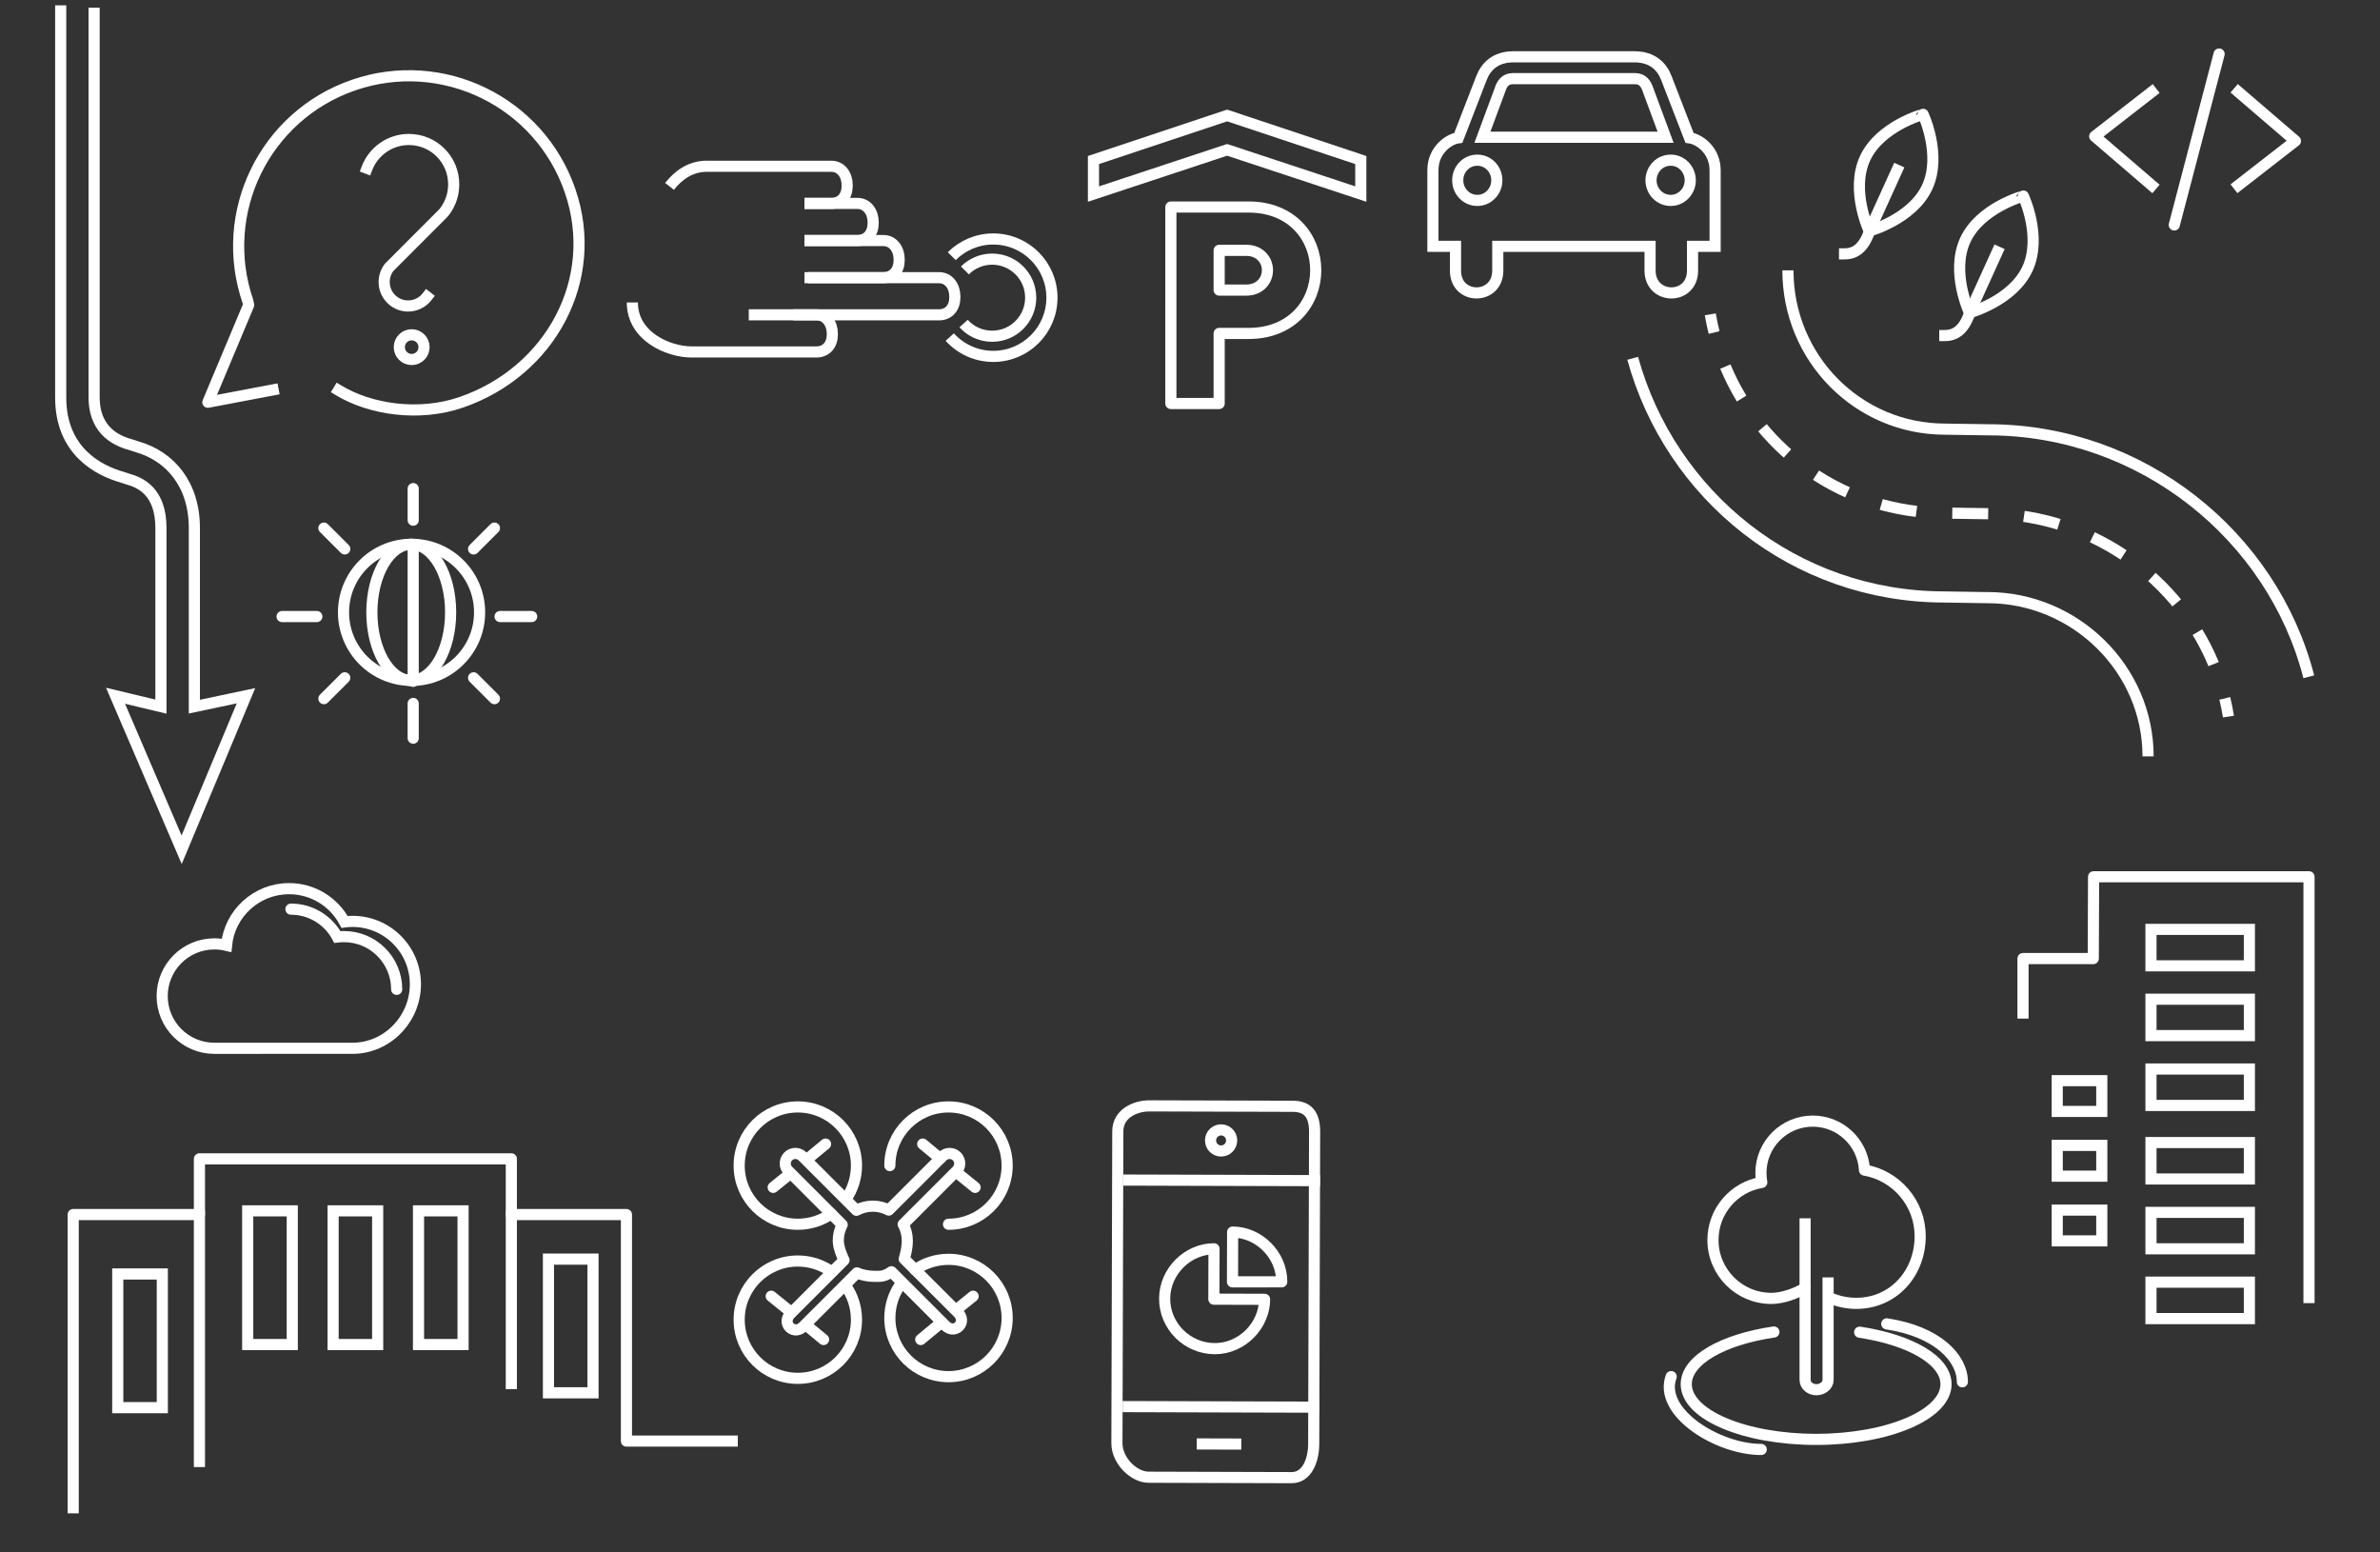 <?xml version="1.0" encoding="utf-8"?>
<!-- Generator: Adobe Illustrator 16.0.0, SVG Export Plug-In . SVG Version: 6.00 Build 0)  -->
<!DOCTYPE svg PUBLIC "-//W3C//DTD SVG 1.1//EN" "http://www.w3.org/Graphics/SVG/1.1/DTD/svg11.dtd">
<svg version="1.1" id="Ebene_1" xmlns="http://www.w3.org/2000/svg" xmlns:xlink="http://www.w3.org/1999/xlink" x="0px" y="0px" viewBox="0 0 641 418" enable-background="new 0 0 641 418" xml:space="preserve">
<rect x="0" y="0" width="641" height="418" fill="#333333" stroke="none"/>
<g>
	<path fill="none" stroke="#FFFFFF" stroke-width="3" stroke-miterlimit="10" d="M94.937,282.288
		c9.355,0,16.941-7.876,16.941-17.231s-7.586-16.941-16.941-16.941c-0.725,0-1.437,0.05-2.137,0.139
		c-2.855-5.329-8.475-8.954-14.943-8.954c-8.787,0-16.012,6.693-16.856,15.261c-1.047-0.25-2.14-0.386-3.263-0.386
		c-7.764,0-14.058,6.296-14.058,14.058c0,7.764,6.295,14.059,14.058,14.059L94.937,282.288L94.937,282.288z"/>
	<path fill="none" stroke="#FFFFFF" stroke-width="3" stroke-linecap="round" stroke-miterlimit="10" d="M106.839,266.421
		c0-7.833-6.352-14.206-14.185-14.206c-0.606,0-1.202,0.029-1.791,0.104c-2.39-4.461-7.094-7.502-12.509-7.502"/>
</g>
<g>
	<g>
		<path fill="none" stroke="#FFFFFF" stroke-width="3" stroke-linecap="square" stroke-linejoin="round" stroke-miterlimit="10" d="
			M336.31,89.787h-7.958v18.872h-13.004V55.751h20.962c11.737,0,18.056,8.318,18.056,17.015
			C354.365,81.46,348.047,89.787,336.31,89.787z M335.711,67.417h-7.359v10.697h7.359c3.567,0,5.649-2.595,5.649-5.349
			C341.361,70.018,339.279,67.417,335.711,67.417z"/>
	</g>
	<polygon fill="none" stroke="#FFFFFF" stroke-width="3" stroke-linecap="round" stroke-miterlimit="10" points="330.5,40.351 
		366.5,52.255 366.5,43.099 330.5,31.098 294.5,43.099 294.5,52.255 	"/>
</g>
<path fill="none" stroke="#FFFFFF" stroke-width="3" stroke-miterlimit="10" d="M455.029,37.112l-6.229-16.09
	c-1.164-3.078-3.711-5.699-8.53-5.722h-8.785h-15.017h-8.939c-4.797,0.022-7.342,2.644-8.527,5.722l-6.232,16.09
	c-2.475,0.318-6.854,3.227-6.846,8.734v20.482h6.081v6.539c-0.018,8.062,11.393,7.967,11.389,0v-6.539h20.533h20.482v6.539
	c0.023,7.967,11.434,8.062,11.439,0v-6.539h6.081V45.847C461.906,40.339,457.527,37.431,455.029,37.112z M397.875,53.968
	c-2.914,0.009-5.273-2.422-5.263-5.411c-0.012-3.01,2.349-5.442,5.263-5.417c2.904-0.025,5.264,2.407,5.26,5.417
	C403.139,51.546,400.779,53.976,397.875,53.968z M423.924,36.96h-0.052h-24.619l4.699-12.669c0.566-1.798,1.446-3.085,3.525-3.116
	h16.395h0.052h16.446c2.049,0.031,2.931,1.317,3.524,3.116l4.7,12.669H423.924z M449.975,53.968
	c-2.936,0.009-5.295-2.422-5.312-5.411c0.018-3.01,2.377-5.442,5.312-5.417c2.885-0.025,5.242,2.407,5.262,5.417
	C455.217,51.546,452.859,53.976,449.975,53.968z"/>
<g>
	
		<polyline fill="none" stroke="#FFFFFF" stroke-width="3" stroke-linecap="square" stroke-linejoin="round" stroke-miterlimit="10" points="
		197.215,388.062 168.715,388.062 168.715,327.062 137.715,327.062 137.715,312.062 53.715,312.062 53.715,327.062 19.715,327.062 
		19.715,406.023 	"/>
	
		<rect x="31.715" y="343.062" fill="none" stroke="#FFFFFF" stroke-width="3" stroke-linecap="round" stroke-miterlimit="10" width="12" height="36"/>
	
		<rect x="147.715" y="339.062" fill="none" stroke="#FFFFFF" stroke-width="3" stroke-linecap="round" stroke-miterlimit="10" width="12" height="36"/>
	
		<rect x="66.715" y="326.062" fill="none" stroke="#FFFFFF" stroke-width="3" stroke-linecap="round" stroke-miterlimit="10" width="12" height="36"/>
	
		<rect x="89.715" y="326.062" fill="none" stroke="#FFFFFF" stroke-width="3" stroke-linecap="round" stroke-miterlimit="10" width="12" height="36"/>
	
		<rect x="112.715" y="326.062" fill="none" stroke="#FFFFFF" stroke-width="3" stroke-linecap="round" stroke-miterlimit="10" width="12" height="36"/>
	
		<line fill="none" stroke="#FFFFFF" stroke-width="3" stroke-linecap="square" stroke-linejoin="round" stroke-miterlimit="10" x1="53.715" y1="327.562" x2="53.715" y2="393.562"/>
	
		<line fill="none" stroke="#FFFFFF" stroke-width="3" stroke-linecap="square" stroke-linejoin="round" stroke-miterlimit="10" x1="137.715" y1="327.562" x2="137.715" y2="372.562"/>
</g>
<g>
	<path fill="none" stroke="#FFFFFF" stroke-width="3" stroke-linecap="round" stroke-linejoin="round" stroke-miterlimit="10" d="
		M223.882,326.855c-2.555,1.776-5.659,2.817-9.007,2.817c-8.727,0-15.796-7.071-15.796-15.795c0-8.726,7.069-15.797,15.796-15.797
		c8.723,0,15.796,7.071,15.796,15.797c0,3.263-0.991,6.295-2.687,8.812"/>
	<path fill="none" stroke="#FFFFFF" stroke-width="3" stroke-linecap="round" stroke-linejoin="round" stroke-miterlimit="10" d="
		M239.659,313.879c0-8.725,7.071-15.797,15.797-15.797c8.723,0,15.795,7.072,15.795,15.797c0,8.723-7.071,15.795-15.795,15.795"/>
	
		<line fill="none" stroke="#FFFFFF" stroke-width="3" stroke-linecap="round" stroke-linejoin="round" stroke-miterlimit="10" x1="212.662" y1="316.166" x2="208.239" y2="319.74"/>
	
		<line fill="none" stroke="#FFFFFF" stroke-width="3" stroke-linecap="round" stroke-linejoin="round" stroke-miterlimit="10" x1="222.349" y1="308.08" x2="217.646" y2="311.968"/>
	
		<line fill="none" stroke="#FFFFFF" stroke-width="3" stroke-linecap="round" stroke-linejoin="round" stroke-miterlimit="10" x1="258.199" y1="316.166" x2="262.621" y2="319.74"/>
	
		<line fill="none" stroke="#FFFFFF" stroke-width="3" stroke-linecap="round" stroke-linejoin="round" stroke-miterlimit="10" x1="248.513" y1="308.08" x2="253.215" y2="311.968"/>
	<path fill="none" stroke="#FFFFFF" stroke-width="3" stroke-linecap="round" stroke-linejoin="round" stroke-miterlimit="10" d="
		M227.852,346.363c1.778,2.555,2.819,5.658,2.819,9.007c0,8.724-7.072,15.796-15.796,15.796c-8.727,0-15.796-7.071-15.796-15.796
		c0-8.724,7.069-15.796,15.796-15.796c3.263,0,6.296,0.99,8.812,2.686"/>
	<path fill="none" stroke="#FFFFFF" stroke-width="3" stroke-linecap="round" stroke-linejoin="round" stroke-miterlimit="10" d="
		M246.447,341.938c2.557-1.776,5.659-2.817,9.01-2.817c8.723,0,15.795,7.071,15.795,15.795c0,8.726-7.071,15.796-15.795,15.796
		c-8.726,0-15.797-7.07-15.797-15.796c0-3.263,0.988-6.295,2.685-8.812"/>
	<path fill="none" stroke="#FFFFFF" stroke-width="3" stroke-linejoin="round" stroke-miterlimit="10" d="M244.361,334.1
		c0-1.598-0.401-3.1-1.11-4.41l14.431-14.429c1.064-1.065,1.064-2.792,0-3.858c-1.066-1.064-2.794-1.064-3.86,0l-14.454,14.455
		c-1.286-0.674-2.747-1.057-4.302-1.057c-1.596,0-3.097,0.403-4.407,1.111L216.144,311.4c-1.063-1.063-2.792-1.063-3.855,0
		c-1.066,1.067-1.066,2.793,0,3.859l14.536,14.536c-0.675,1.286-1.056,2.748-1.056,4.302c0,2.19,1.551,5.248,1.551,5.248
		l-14.427,14.428c-1.066,1.065-1.271,2.588-0.204,3.656c1.065,1.063,2.588,0.86,3.655-0.203l14.456-14.455
		c1.168,0.557,3.037,0.928,4.591,0.928c1.595,0,2.674,0.188,4.701-1.238l14.511,14.51c1.066,1.066,2.59,1.269,3.655,0.203
		c1.064-1.064,0.862-2.59-0.203-3.654l-14.538-14.537C243.517,338.982,244.361,336.661,244.361,334.1z"/>
	
		<line fill="none" stroke="#FFFFFF" stroke-width="3" stroke-linecap="round" stroke-linejoin="round" stroke-miterlimit="10" x1="257.667" y1="352.627" x2="262.089" y2="349.053"/>
	
		<line fill="none" stroke="#FFFFFF" stroke-width="3" stroke-linecap="round" stroke-linejoin="round" stroke-miterlimit="10" x1="247.98" y1="360.713" x2="252.684" y2="356.826"/>
	
		<line fill="none" stroke="#FFFFFF" stroke-width="3" stroke-linecap="round" stroke-linejoin="round" stroke-miterlimit="10" x1="212.132" y1="352.627" x2="207.708" y2="349.053"/>
	
		<line fill="none" stroke="#FFFFFF" stroke-width="3" stroke-linecap="round" stroke-linejoin="round" stroke-miterlimit="10" x1="221.816" y1="360.713" x2="217.113" y2="356.824"/>
</g>
<g>
	
		<polyline fill="none" stroke="#FFFFFF" stroke-width="3" stroke-linecap="square" stroke-linejoin="round" stroke-miterlimit="10" points="
		544.85,272.79 544.85,258.13 563.778,258.13 563.862,236.105 621.878,236.105 621.878,349.416 	"/>
	
		<rect x="554.07" y="291.004" fill="none" stroke="#FFFFFF" stroke-width="3" stroke-linecap="round" stroke-miterlimit="10" width="12" height="8.29"/>
	
		<rect x="554.07" y="308.432" fill="none" stroke="#FFFFFF" stroke-width="3" stroke-linecap="round" stroke-miterlimit="10" width="12" height="8.291"/>
	
		<rect x="554.07" y="325.859" fill="none" stroke="#FFFFFF" stroke-width="3" stroke-linecap="round" stroke-miterlimit="10" width="12" height="8.289"/>
	
		<rect x="579.32" y="287.872" fill="none" stroke="#FFFFFF" stroke-width="3" stroke-linecap="round" stroke-miterlimit="10" width="26.5" height="9.81"/>
	
		<rect x="579.32" y="269.072" fill="none" stroke="#FFFFFF" stroke-width="3" stroke-linecap="round" stroke-miterlimit="10" width="26.5" height="9.809"/>
	
		<rect x="579.32" y="250.271" fill="none" stroke="#FFFFFF" stroke-width="3" stroke-linecap="round" stroke-miterlimit="10" width="26.5" height="9.81"/>
	
		<rect x="579.32" y="345.271" fill="none" stroke="#FFFFFF" stroke-width="3" stroke-linecap="round" stroke-miterlimit="10" width="26.5" height="9.809"/>
	
		<rect x="579.32" y="326.473" fill="none" stroke="#FFFFFF" stroke-width="3" stroke-linecap="round" stroke-miterlimit="10" width="26.5" height="9.809"/>
	
		<rect x="579.32" y="307.672" fill="none" stroke="#FFFFFF" stroke-width="3" stroke-linecap="round" stroke-miterlimit="10" width="26.5" height="9.809"/>
</g>
<g>
	<path fill="none" stroke="#FFFFFF" stroke-width="3" stroke-miterlimit="10" d="M578.539,203.69
		c0-23.576-19.655-42.759-43.231-42.759c-0.115,0-0.707,0-0.822-0.003l-10.938-0.173c-40.212-0.084-73.646-27.295-83.819-64.266"/>
	<g>
		<g>
			<path fill="none" stroke="#FFFFFF" stroke-width="3" stroke-miterlimit="10" d="M460.634,84.647
				c0.276,1.653,0.619,3.286,1.021,4.896"/>
			<path fill="none" stroke="#FFFFFF" stroke-width="3" stroke-miterlimit="10" stroke-dasharray="9.668,9.668" d="M464.688,98.716
				c9.631,23.104,32.302,39.409,59.037,39.443c0.057,0,5.389,0.088,5.445,0.088c0.059,0.002,6.278,0.089,6.337,0.089
				c28.868,0.038,53.88,19.016,62.368,45.069"/>
			<path fill="none" stroke="#FFFFFF" stroke-width="3" stroke-miterlimit="10" d="M599.199,188.063
				c0.392,1.61,0.72,3.246,0.982,4.901"/>
		</g>
	</g>
	<path fill="none" stroke="#FFFFFF" stroke-width="3" stroke-miterlimit="10" d="M481.539,72.805
		c0,23.577,18.788,42.759,42.365,42.759c0.115,0-0.161,0-0.045,0.003l11.852,0.174c41.02,0.086,76.294,28.396,86.111,66.502"/>
</g>
<g>
	<path fill="none" stroke="#FFFFFF" stroke-width="3" stroke-miterlimit="10" d="M25.347,2.061v104.848
		c0,9.717,6.844,12.032,10.25,12.963l1.338,0.441c8.814,2.508,15.412,10.068,15.412,21.882v48.095l13.9-2.936l-17.322,41.471
		l-17.809-41.471l12.229,2.929v-48.088c0-9.739-5.416-12.239-8.989-13.216l-1.482-0.488c-6.295-1.792-16.525-6.979-16.525-21.434
		V1.429"/>
</g>
<g>
	<path fill="none" stroke="#FFFFFF" stroke-width="3" stroke-linecap="round" stroke-linejoin="round" stroke-miterlimit="10" d="
		M492.896,349.534c2.173,0.924,4.561,1.437,7.07,1.437c9.983,0,17.19-8.094,17.19-18.076c0-8.935-6.481-16.348-14.999-17.811
		c-0.402-7.35-6.484-13.184-13.936-13.184c-7.707,0-13.957,6.248-13.957,13.957c0,0.867,0.084,1.718,0.234,2.543
		c-7.459,1.229-13.151,7.705-13.151,15.513c0,8.687,7.041,15.728,15.727,15.728c3.031,0,6.722-1.34,9.12-2.824"/>
	<path fill="none" stroke="#FFFFFF" stroke-width="3" stroke-linecap="square" stroke-linejoin="round" stroke-miterlimit="10" d="
		M492.354,345.491v26.1c0,1.525-1.579,2.638-3.104,2.638h-0.096c-1.524,0-2.991-1.112-2.991-2.638v-42.015"/>
	<path fill="none" stroke="#FFFFFF" stroke-width="3" stroke-linecap="round" stroke-linejoin="round" stroke-miterlimit="10" d="
		M500.852,358.742c13.56,2.046,23.265,7.544,23.265,14.006c0,8.206-15.663,14.857-34.981,14.857
		c-19.321,0-34.984-6.651-34.984-14.857c0-6.516,9.87-12.05,23.604-14.057"/>
	<path fill="none" stroke="#FFFFFF" stroke-width="3" stroke-linecap="round" stroke-linejoin="round" stroke-miterlimit="10" d="
		M450.093,370.701c-3.565,9.581,12.47,19.619,24.261,19.619"/>
	<path fill="none" stroke="#FFFFFF" stroke-width="3" stroke-linecap="round" stroke-linejoin="round" stroke-miterlimit="10" d="
		M508.154,356.496c13.558,2.045,20.363,9.148,20.363,15.609"/>
</g>
<g>
	
		<polyline fill="none" stroke="#FFFFFF" stroke-width="3" stroke-linecap="square" stroke-linejoin="round" stroke-miterlimit="10" points="
		579.531,24.757 564.166,36.711 579.531,49.908 	"/>
	
		<polyline fill="none" stroke="#FFFFFF" stroke-width="3" stroke-linecap="square" stroke-linejoin="round" stroke-miterlimit="10" points="
		602.855,49.908 618.221,37.954 602.855,24.757 	"/>
	
		<line fill="none" stroke="#FFFFFF" stroke-width="3" stroke-linecap="round" stroke-linejoin="round" stroke-miterlimit="10" x1="585.595" y1="60.576" x2="597.668" y2="14.549"/>
</g>
<g>
	<circle fill="none" stroke="#FFFFFF" stroke-width="3" stroke-miterlimit="10" cx="110.876" cy="93.482" r="3.331"/>
	<path fill="none" stroke="#FFFFFF" stroke-width="3" stroke-linecap="square" stroke-linejoin="round" stroke-miterlimit="10" d="
		M73.555,104.988l-17.569,3.334L66.961,82.16l-0.165-0.904c-8.268-23.95,4.447-50.065,28.396-58.331
		c23.947-8.267,50.064,4.446,58.33,28.396c8.269,23.949-5.309,48.735-29.256,57.001c-11.441,3.95-24.583,1.937-33.092-3.223"/>
	<path fill="none" stroke="#FFFFFF" stroke-width="3" stroke-linecap="square" stroke-linejoin="round" stroke-miterlimit="10" d="
		M115.005,79.914c-1.18,1.517-3.023,2.485-5.09,2.485c-3.564,0-6.451-2.89-6.451-6.452c0-1.494,0.504-2.867,1.354-3.963
		l14.479-14.498c0,0,2.897-2.896,2.897-7.848c0-6.721-5.406-12.076-12.076-12.076c-5.148,0-9.547,3.221-11.283,7.758"/>
</g>
<g>
	<circle fill="none" stroke="#FFFFFF" stroke-width="3" stroke-miterlimit="10" cx="328.877" cy="307.104" r="2.843"/>
	
		<line fill="none" stroke="#FFFFFF" stroke-width="3" stroke-miterlimit="10" x1="322.318" y1="388.834" x2="334.317" y2="388.868"/>
	<path fill="none" stroke="#FFFFFF" stroke-width="3" stroke-miterlimit="10" d="M353.818,388.777
		c-0.014,4.731-1.97,9.142-5.915,9.13l-38.57-0.11c-3.944-0.012-8.527-4.439-8.515-9.172l0.241-83.994
		c0.014-4.734,4.615-6.844,8.561-6.833l38.57,0.11c3.943,0.012,5.883,2.141,5.869,6.875L353.818,388.777z"/>
	<line fill="none" stroke="#FFFFFF" stroke-width="3" stroke-miterlimit="10" x1="302.347" y1="378.775" x2="355.347" y2="378.93"/>
	
		<line fill="none" stroke="#FFFFFF" stroke-width="3" stroke-miterlimit="10" x1="302.521" y1="317.777" x2="355.521" y2="317.929"/>
	<g>
		<path fill="none" stroke="#FFFFFF" stroke-width="3" stroke-linejoin="round" stroke-miterlimit="10" d="M326.93,349.848
			l13.659,0.039c-0.021,7-6.037,13.309-13.437,13.286c-7.399-0.021-13.5-6.073-13.479-13.475c0.021-7.399,6.295-13.431,13.295-13.41
			L326.93,349.848z"/>
		<path fill="none" stroke="#FFFFFF" stroke-width="3" stroke-linejoin="round" stroke-miterlimit="10" d="M331.943,345.188
			l0.038-13.412c7,0.021,13.251,6.072,13.229,13.399L331.943,345.188z"/>
	</g>
</g>
<g>
	<path fill="none" stroke="#FFFFFF" stroke-width="3" stroke-miterlimit="10" d="M217.665,74.774h35.229
		c2.687,0,4.271,2.37,4.271,5.055v0.28c0,2.685-1.586,4.665-4.271,4.665h-39.229"/>
	<path fill="none" stroke="#FFFFFF" stroke-width="3" stroke-miterlimit="10" d="M201.665,84.774h18.229
		c2.687,0,4.271,2.37,4.271,5.055v0.28c0,2.685-1.586,4.665-4.271,4.665h-33.64c-6.159,0-15.946-4.121-15.946-13.33"/>
	<path fill="none" stroke="#FFFFFF" stroke-width="3" stroke-miterlimit="10" d="M216.665,64.774h21.229
		c2.687,0,4.271,2.37,4.271,5.055v0.28c0,2.685-1.586,4.665-4.271,4.665h-21.229"/>
	<path fill="none" stroke="#FFFFFF" stroke-width="3" stroke-miterlimit="10" d="M216.665,54.774h14.229
		c2.687,0,4.271,2.37,4.271,5.055v0.28c0,2.685-1.586,4.665-4.271,4.665h-14.229"/>
	<path fill="none" stroke="#FFFFFF" stroke-width="3" stroke-miterlimit="10" d="M216.665,54.774h7.229
		c2.687,0,4.271-1.98,4.271-4.665v-0.28c0-2.685-1.586-5.055-4.271-5.055h-33.64c-4.315,0-7.68,2.521-9.93,5.418"/>
	<path fill="none" stroke="#FFFFFF" stroke-width="3" stroke-miterlimit="10" d="M256.334,68.984
		c2.859-2.86,6.812-4.628,11.177-4.628c8.73,0,15.807,7.075,15.807,15.807c0,8.729-7.074,15.807-15.807,15.807
		c-4.646,0-8.826-2.006-11.719-5.199"/>
	<path fill="none" stroke="#FFFFFF" stroke-width="3" stroke-miterlimit="10" d="M259.874,72.823
		c1.877-1.88,4.473-3.041,7.339-3.041c5.731,0,10.38,4.646,10.38,10.381c0,5.732-4.646,10.379-10.38,10.379
		c-3.052,0-5.796-1.315-7.694-3.414"/>
</g>
<g>
	<g>
		<path fill="none" stroke="#FFFFFF" stroke-width="3" stroke-linecap="square" stroke-linejoin="round" stroke-miterlimit="10" d="
			M529.312,64.634c-4.007,8.677,1.115,19.576,1.115,19.576s11.62-3.166,15.629-11.844c4.009-8.676-1.114-19.576-1.114-19.576
			S533.319,55.958,529.312,64.634z"/>
		<path fill="none" stroke="#FFFFFF" stroke-width="3" stroke-linecap="square" stroke-linejoin="round" stroke-miterlimit="10" d="
			M523.791,90.362c3.988,0,5.743-3.072,7.021-6.893l7.103-15.646"/>
	</g>
	<g>
		<path fill="none" stroke="#FFFFFF" stroke-width="3" stroke-linecap="square" stroke-linejoin="round" stroke-miterlimit="10" d="
			M502.312,42.634c-4.007,8.677,1.115,19.576,1.115,19.576s11.62-3.166,15.629-11.844c4.009-8.676-1.114-19.576-1.114-19.576
			S506.319,33.958,502.312,42.634z"/>
		<path fill="none" stroke="#FFFFFF" stroke-width="3" stroke-linecap="square" stroke-linejoin="round" stroke-miterlimit="10" d="
			M496.79,68.362c3.989,0,5.744-3.072,7.021-6.893l7.103-15.646"/>
	</g>
</g>
<g>
	<g>
		
			<circle fill="none" stroke="#FFFFFF" stroke-width="3" stroke-linecap="round" stroke-linejoin="round" stroke-miterlimit="10" cx="110.844" cy="164.899" r="18.325"/>
		<path fill="none" stroke="#FFFFFF" stroke-width="3" stroke-linecap="round" stroke-linejoin="round" stroke-miterlimit="10" d="
			M110.752,183.225c-5.855,0-10.601-8.205-10.601-18.326s4.744-18.324,10.601-18.324"/>
		<path fill="none" stroke="#FFFFFF" stroke-width="3" stroke-linecap="round" stroke-linejoin="round" stroke-miterlimit="10" d="
			M110.766,183.225c5.855,0,10.603-8.205,10.603-18.326s-4.746-18.324-10.603-18.324"/>
	</g>
	
		<line fill="none" stroke="#FFFFFF" stroke-width="3" stroke-linecap="round" stroke-linejoin="round" stroke-miterlimit="10" x1="111.285" y1="140.077" x2="111.285" y2="131.568"/>
	
		<line fill="none" stroke="#FFFFFF" stroke-width="3" stroke-linecap="round" stroke-linejoin="round" stroke-miterlimit="10" x1="111.285" y1="198.785" x2="111.285" y2="189.426"/>
	
		<line fill="none" stroke="#FFFFFF" stroke-width="3" stroke-linecap="round" stroke-linejoin="round" stroke-miterlimit="10" x1="85.334" y1="166.027" x2="75.975" y2="166.027"/>
	
		<line fill="none" stroke="#FFFFFF" stroke-width="3" stroke-linecap="round" stroke-linejoin="round" stroke-miterlimit="10" x1="143.191" y1="166.027" x2="134.683" y2="166.027"/>
	<g>
		
			<line fill="none" stroke="#FFFFFF" stroke-width="3" stroke-linecap="round" stroke-linejoin="round" stroke-miterlimit="10" x1="92.85" y1="147.822" x2="87.234" y2="142.208"/>
		
			<line fill="none" stroke="#FFFFFF" stroke-width="3" stroke-linecap="round" stroke-linejoin="round" stroke-miterlimit="10" x1="133.166" y1="142.208" x2="127.551" y2="147.822"/>
	</g>
	<g>
		
			<line fill="none" stroke="#FFFFFF" stroke-width="3" stroke-linecap="round" stroke-linejoin="round" stroke-miterlimit="10" x1="92.85" y1="182.524" x2="87.234" y2="188.137"/>
		
			<line fill="none" stroke="#FFFFFF" stroke-width="3" stroke-linecap="round" stroke-linejoin="round" stroke-miterlimit="10" x1="133.166" y1="188.137" x2="127.551" y2="182.524"/>
	</g>
	
		<line fill="none" stroke="#FFFFFF" stroke-width="3" stroke-linecap="round" stroke-linejoin="round" stroke-miterlimit="10" x1="111.285" y1="146.884" x2="111.285" y2="183.47"/>
</g>
</svg>
